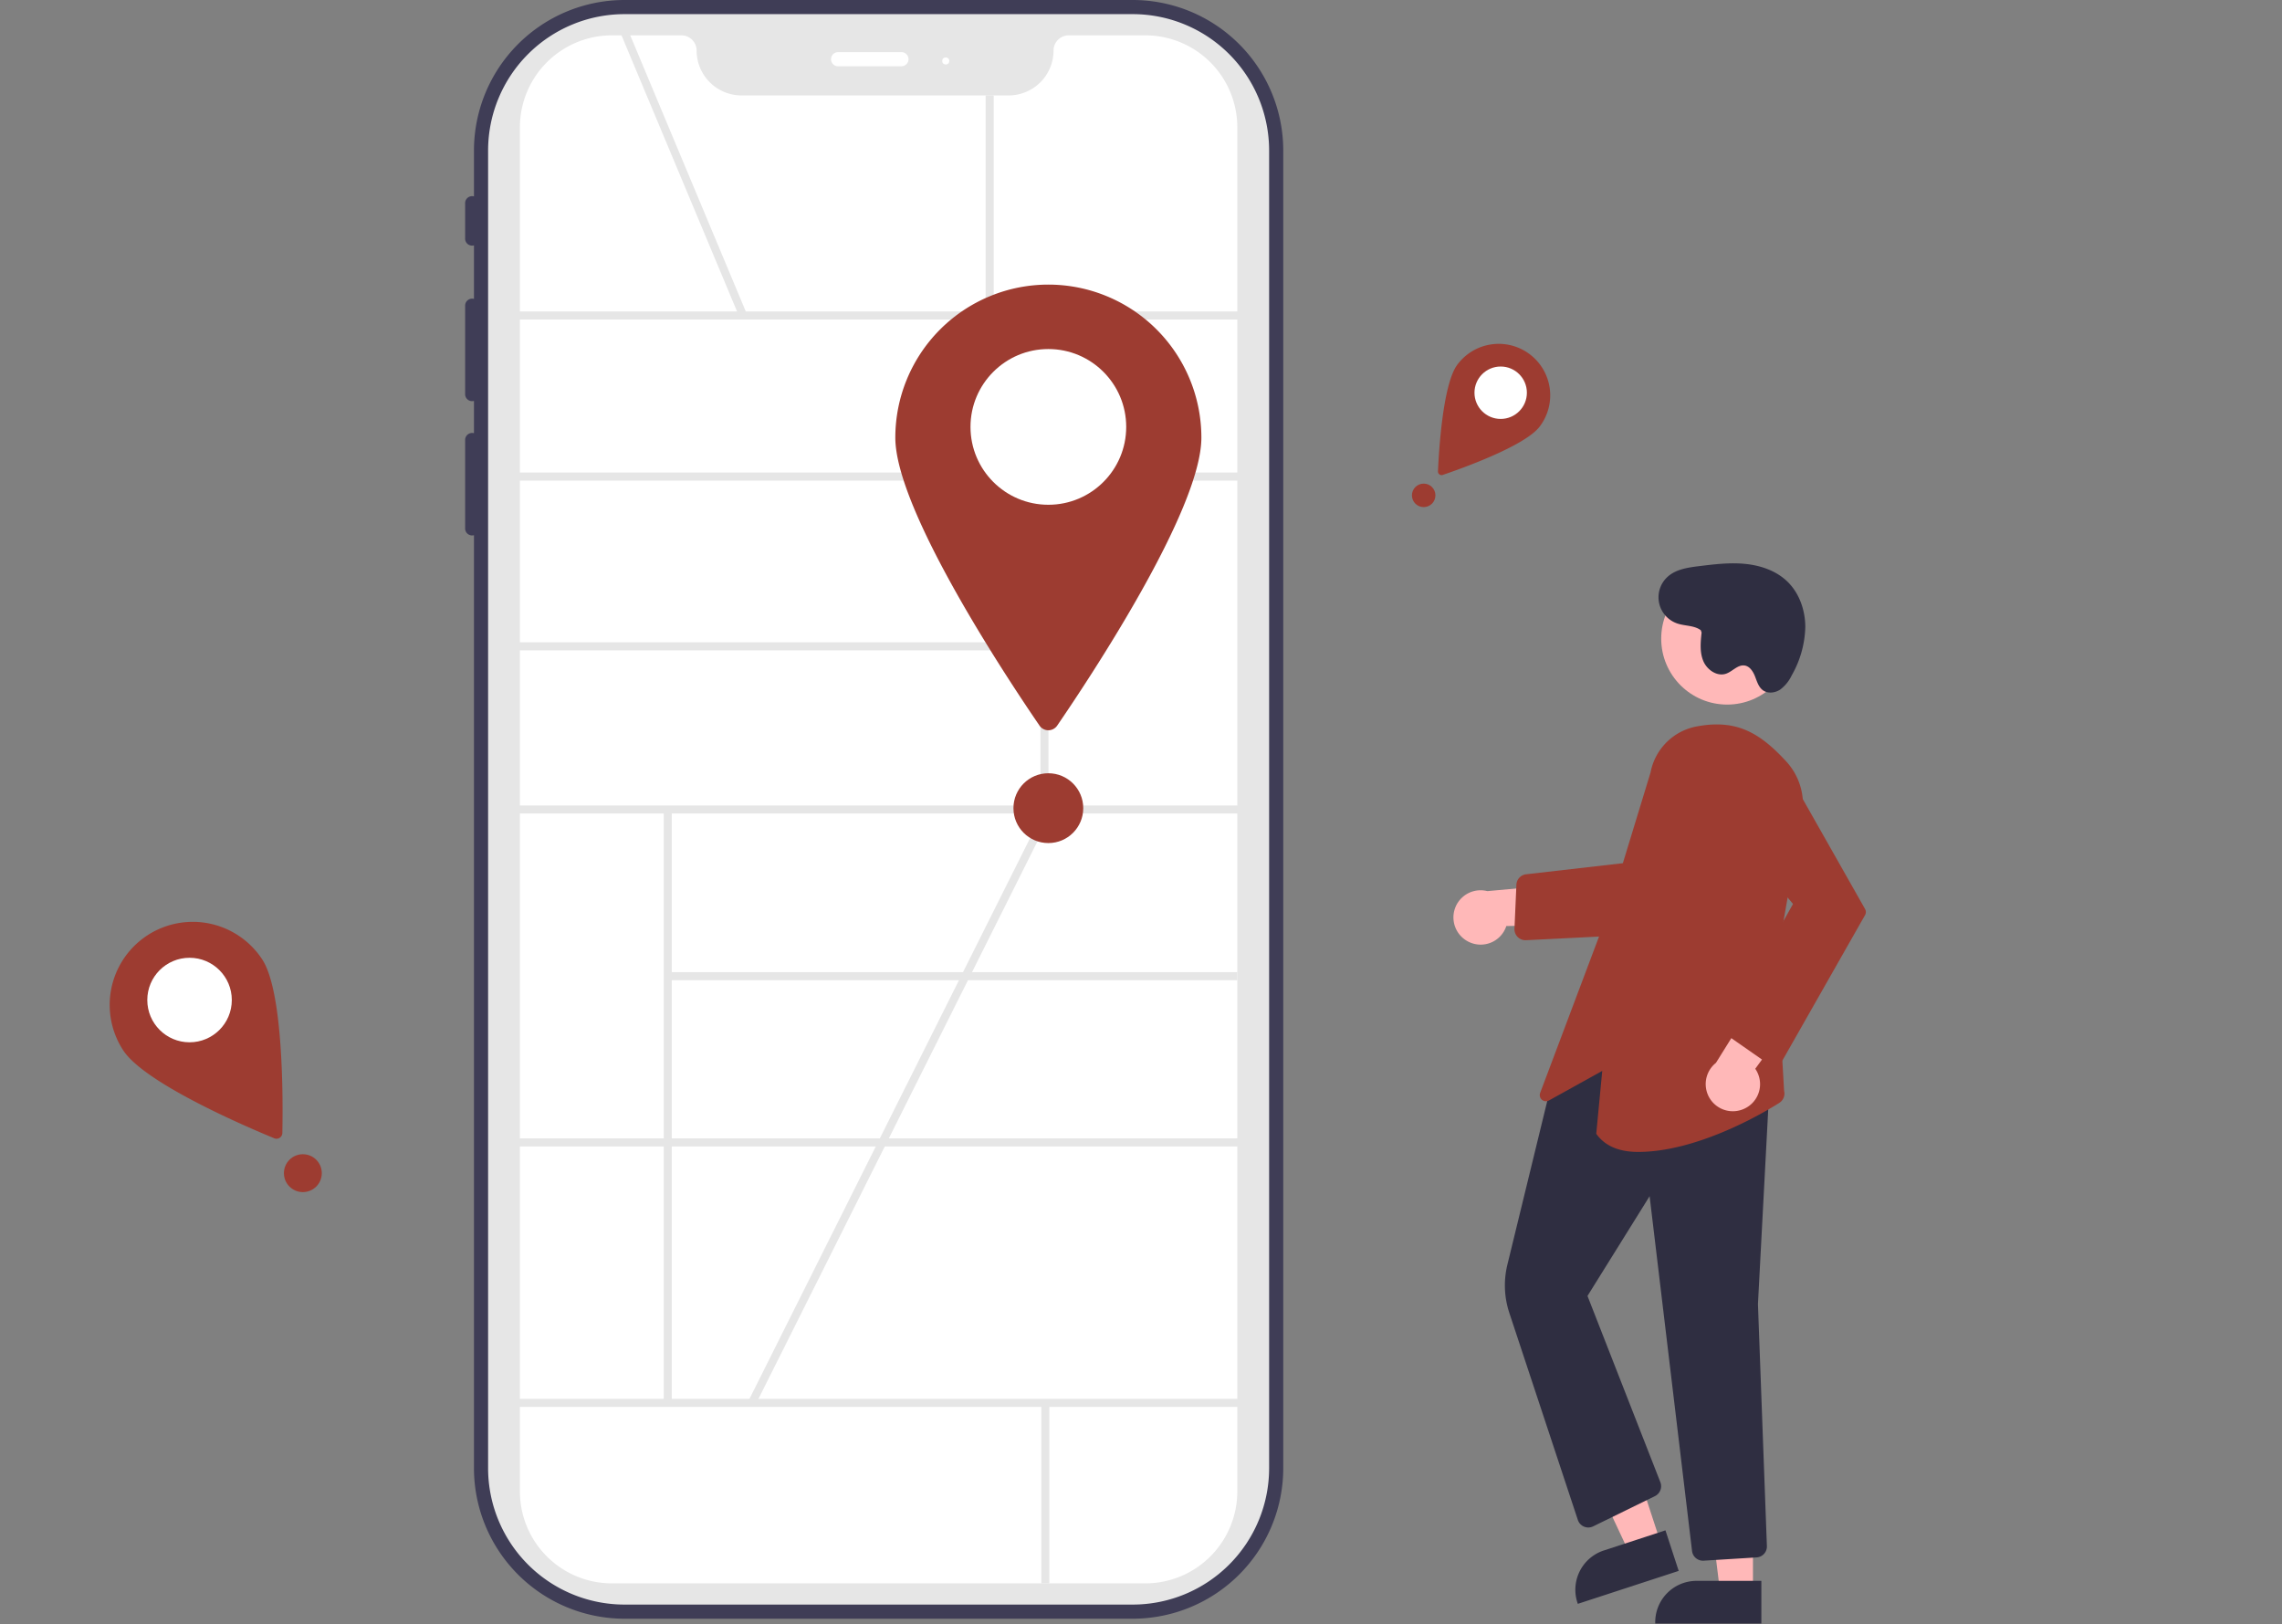 <svg id="aba36255-1287-477b-8209-12b3db7d0b79" class="svg" data-name="Layer 1"
               xmlns="http://www.w3.org/2000/svg" width="850" height="605" viewBox="0 0 850 605">

               <rect x="0" y="0" width="850" height="605" fill="#808080" stroke="none"/>

               <path
                  d="M596.955,147.5H407.575a56.097,56.097,0,0,0-56.033,56.033V220.651a2.601,2.601,0,0,0-3.291,2.54v13.164a2.601,2.601,0,0,0,3.291,2.54v19.932a2.601,2.601,0,0,0-3.291,2.54v32.909a2.601,2.601,0,0,0,3.291,2.54v12.033a2.601,2.601,0,0,0-3.291,2.54v32.909a2.601,2.601,0,0,0,3.291,2.54V694.359a56.097,56.097,0,0,0,56.033,56.033H596.955a56.097,56.097,0,0,0,56.033-56.033V203.533A56.097,56.097,0,0,0,596.955,147.5Zm44.186,546.859a44.236,44.236,0,0,1-44.186,44.186H407.575A44.236,44.236,0,0,1,363.389,694.359V203.533A44.236,44.236,0,0,1,407.575,159.347H596.955a44.236,44.236,0,0,1,44.186,44.186Z"
                  transform="translate(-175 -147.5)" fill="#3f3d56" />
               <path
                  d="M596.955,745.127H407.575A50.826,50.826,0,0,1,356.807,694.359V203.533A50.826,50.826,0,0,1,407.575,152.765H596.955a50.826,50.826,0,0,1,50.768,50.768V694.359A50.826,50.826,0,0,1,596.955,745.127Z"
                  transform="translate(-175 -147.5)" fill="#e6e6e6" />
               <path
                  d="M601.634,737.229H402.895A34.28,34.28,0,0,1,368.654,702.988V194.904a34.28,34.28,0,0,1,34.241-34.241H428.813a5.666,5.666,0,0,1,5.659,5.659A16.737,16.737,0,0,0,451.191,183.042h99.515A16.737,16.737,0,0,0,567.425,166.323a5.666,5.666,0,0,1,5.659-5.659h28.55a34.28,34.28,0,0,1,34.241,34.241V702.988A34.28,34.28,0,0,1,601.634,737.229Z"
                  transform="translate(-175 -147.5)" fill="#fff" />
               <path
                  d="M510.821,172.182H487.127a2.633,2.633,0,0,1,0-5.265h23.694a2.633,2.633,0,0,1,0,5.265Z"
                  transform="translate(-175 -147.5)" fill="#fff" />
               <circle cx="352.276" cy="22.707" r="1.316" fill="#fff" />
               <rect x="186.99" y="116" width="280.287" height="3" fill="#e6e6e6" />
               <rect x="186.99" y="176" width="280.287" height="3" fill="#e6e6e6" />
               <rect x="186.99" y="300" width="280.287" height="3" fill="#e6e6e6" />
               <rect x="186.99" y="424" width="280.287" height="3" fill="#e6e6e6" />
               <rect x="186.99" y="521" width="280.287" height="3" fill="#e6e6e6" />
               <rect x="387.541" y="117.5" width="3" height="184" fill="#e6e6e6" />
               <rect x="247.227" y="301.446" width="3" height="221.054" fill="#e6e6e6" />
               <rect x="248.727" y="362.083" width="212.149" height="3" fill="#e6e6e6" />
               <rect x="387.864" y="522.5" width="3" height="67.229" fill="#e6e6e6" />
               <rect x="193.154" y="239.229" width="195.387" height="3" fill="#e6e6e6" />
               <rect x="428.182" y="154.908" width="3" height="114.531"
                  transform="translate(-223.6 34.826) rotate(-22.709)" fill="#e6e6e6" />
               <rect x="367.132" y="35.541" width="3" height="81.959" fill="#e6e6e6" />
               <path
                  d="M622.49,310.5c0,26.88-41.559,89.516-53.705,107.247a3.992,3.992,0,0,1-6.591,0C550.05,400.016,508.49,337.38,508.49,310.5a57,57,0,0,1,114,0Z"
                  transform="translate(-175 -147.5)" fill="#9d3c31" />
               <circle cx="390.49" cy="159" r="29" fill="#fff" />
               <rect x="387.328" y="558.75" width="245.382" height="3"
                  transform="translate(-394.254 618.081) rotate(-63.412)" fill="#e6e6e6" />
               <path
                  d="M721.759,498.13a10.056,10.056,0,0,0,14.317-5.725l35.73-.618-10.489-15.323-32.321,2.936a10.11,10.11,0,0,0-7.236,18.731Z"
                  transform="translate(-175 -147.5)" fill="#ffb8b8" />
               <path
                  d="M743.208,497.684a4.101,4.101,0,0,1-4.097-4.281l.722-16.384a4.082,4.082,0,0,1,3.629-3.893l41.391-4.747-1.387,27.302-40.055,1.997Q743.309,497.684,743.208,497.684Z"
                  transform="translate(-175 -147.5)" fill="#9d3c31" />
               <polygon points="618.618 574.755 606.964 578.561 586.737 535.421 603.937 529.804 618.618 574.755"
                  fill="#ffb8b8" />
               <path
                  d="M800.28,732.581,762.703,744.854l-.155-.475a15.386,15.386,0,0,1,9.849-19.403l.001-0L795.348,717.479Z"
                  transform="translate(-175 -147.5)" fill="#2f2e41" />
               <polygon points="652.944 592.796 640.684 592.795 634.852 545.507 652.946 545.508 652.944 592.796"
                  fill="#ffb8b8" />
               <path
                  d="M831.071,752.18,791.54,752.179v-.5a15.386,15.386,0,0,1,15.386-15.386h.001l24.144.001Z"
                  transform="translate(-175 -147.5)" fill="#2f2e41" />
               <path
                  d="M809.323,728.787a4.103,4.103,0,0,1-4.068-3.612l-15.807-132.145-23.138,37.143,27.148,69.377a4.125,4.125,0,0,1-2.016,5.178l-23.03,11.27a4.1,4.1,0,0,1-5.694-2.395l-25.522-77.108a32.578,32.578,0,0,1-.725-17.969l16.502-67.722.193-.105,37.199-20.376.213.078,43.808,15.989-4.585,86.817,3.331,90.108a4.077,4.077,0,0,1-3.844,4.244L809.58,728.779C809.494,728.784,809.408,728.787,809.323,728.787Z"
                  transform="translate(-175 -147.5)" fill="#2f2e41" />
               <path
                  d="M785.192,576.536c-6.545,0-12.059-1.864-15.509-6.604l-.111-.152,2.232-23.426-19.855,11.021a2.3,2.3,0,0,1-3.269-2.821l24.762-65.759L789.791,435.228a21.536,21.536,0,0,1,17.358-17.196h0c14.565-2.675,23.24,2.239,33.257,13.145a23.585,23.585,0,0,1,5.826,19.896l-9.476,54.161,2.784,48.561a4.095,4.095,0,0,1-1.777,4.469C830.018,563.193,806.27,576.534,785.192,576.536Z"
                  transform="translate(-175 -147.5)" fill="#9d3c31" />
               <circle cx="643.328" cy="237.86" r="24.561" fill="#ffb8b8" />
               <path
                  d="M824.725,560.438a10.056,10.056,0,0,0,4.072-14.872l21.064-28.867-18.549-.88-17.159,27.547a10.11,10.11,0,0,0,10.572,17.071Z"
                  transform="translate(-175 -147.5)" fill="#ffb8b8" />
               <path
                  d="M836.133,544.148a4.105,4.105,0,0,1-2.925-.696l-13.945-9.724a4.083,4.083,0,0,1-1.229-5.371l24.826-44.171-24.969-30.056A14.783,14.783,0,1,1,842.125,437.396l27.57,48.661a2.31,2.31,0,0,1-.001,2.27l-30.575,53.788a4.109,4.109,0,0,1-2.661,1.973C836.35,544.113,836.242,544.133,836.133,544.148Z"
                  transform="translate(-175 -147.5)" fill="#9d3c31" />
               <path
                  d="M808.512,382.224c-2.431-1.814-5.796-1.531-8.676-2.482a10.3,10.3,0,0,1-3.645-17.452c3.111-2.788,7.537-3.42,11.682-3.93,5.68-.699,11.414-1.398,17.11-.843s11.428,2.479,15.591,6.406c4.59,4.329,6.851,10.773,6.865,17.083a38.084,38.084,0,0,1-5.062,18.034,14.134,14.134,0,0,1-4.292,5.294c-1.916,1.265-4.616,1.595-6.461.23-1.595-1.18-2.178-3.248-2.899-5.097s-1.95-3.818-3.913-4.103c-2.529-.367-4.458,2.204-6.87,3.045-3.374,1.177-7.123-1.426-8.499-4.724s-1.014-7.029-.628-10.582"
                  transform="translate(-175 -147.5)" fill="#2f2e41" />
               <circle cx="390.49" cy="301" r="13" fill="#9d3c31" />
               <path
                  d="M748.51,306.361c-5.429,7.236-29.268,15.702-36.118,18.022a1.343,1.343,0,0,1-1.774-1.331c.312-7.226,1.776-32.481,7.205-39.717a19.183,19.183,0,1,1,30.687,23.026Z"
                  transform="translate(-175 -147.5)" fill="#9d3c31" />
               <circle cx="558.974" cy="146.271" r="9.76" fill="#fff" />
               <circle cx="530.293" cy="184.496" r="4.375" fill="#9d3c31" />
               <path
                  d="M272.677,504.84c7.989,12.206,7.734,53,7.489,64.661a2.166,2.166,0,0,1-2.993,1.959c-10.785-4.442-48.273-20.532-56.262-32.738a30.934,30.934,0,1,1,51.766-33.882Z"
                  transform="translate(-175 -147.5)" fill="#9d3c31" />
               <circle cx="70.605" cy="372.465" r="15.739" fill="#fff" />
               <circle cx="112.81" cy="436.946" r="7.055" fill="#9d3c31" />
            </svg>